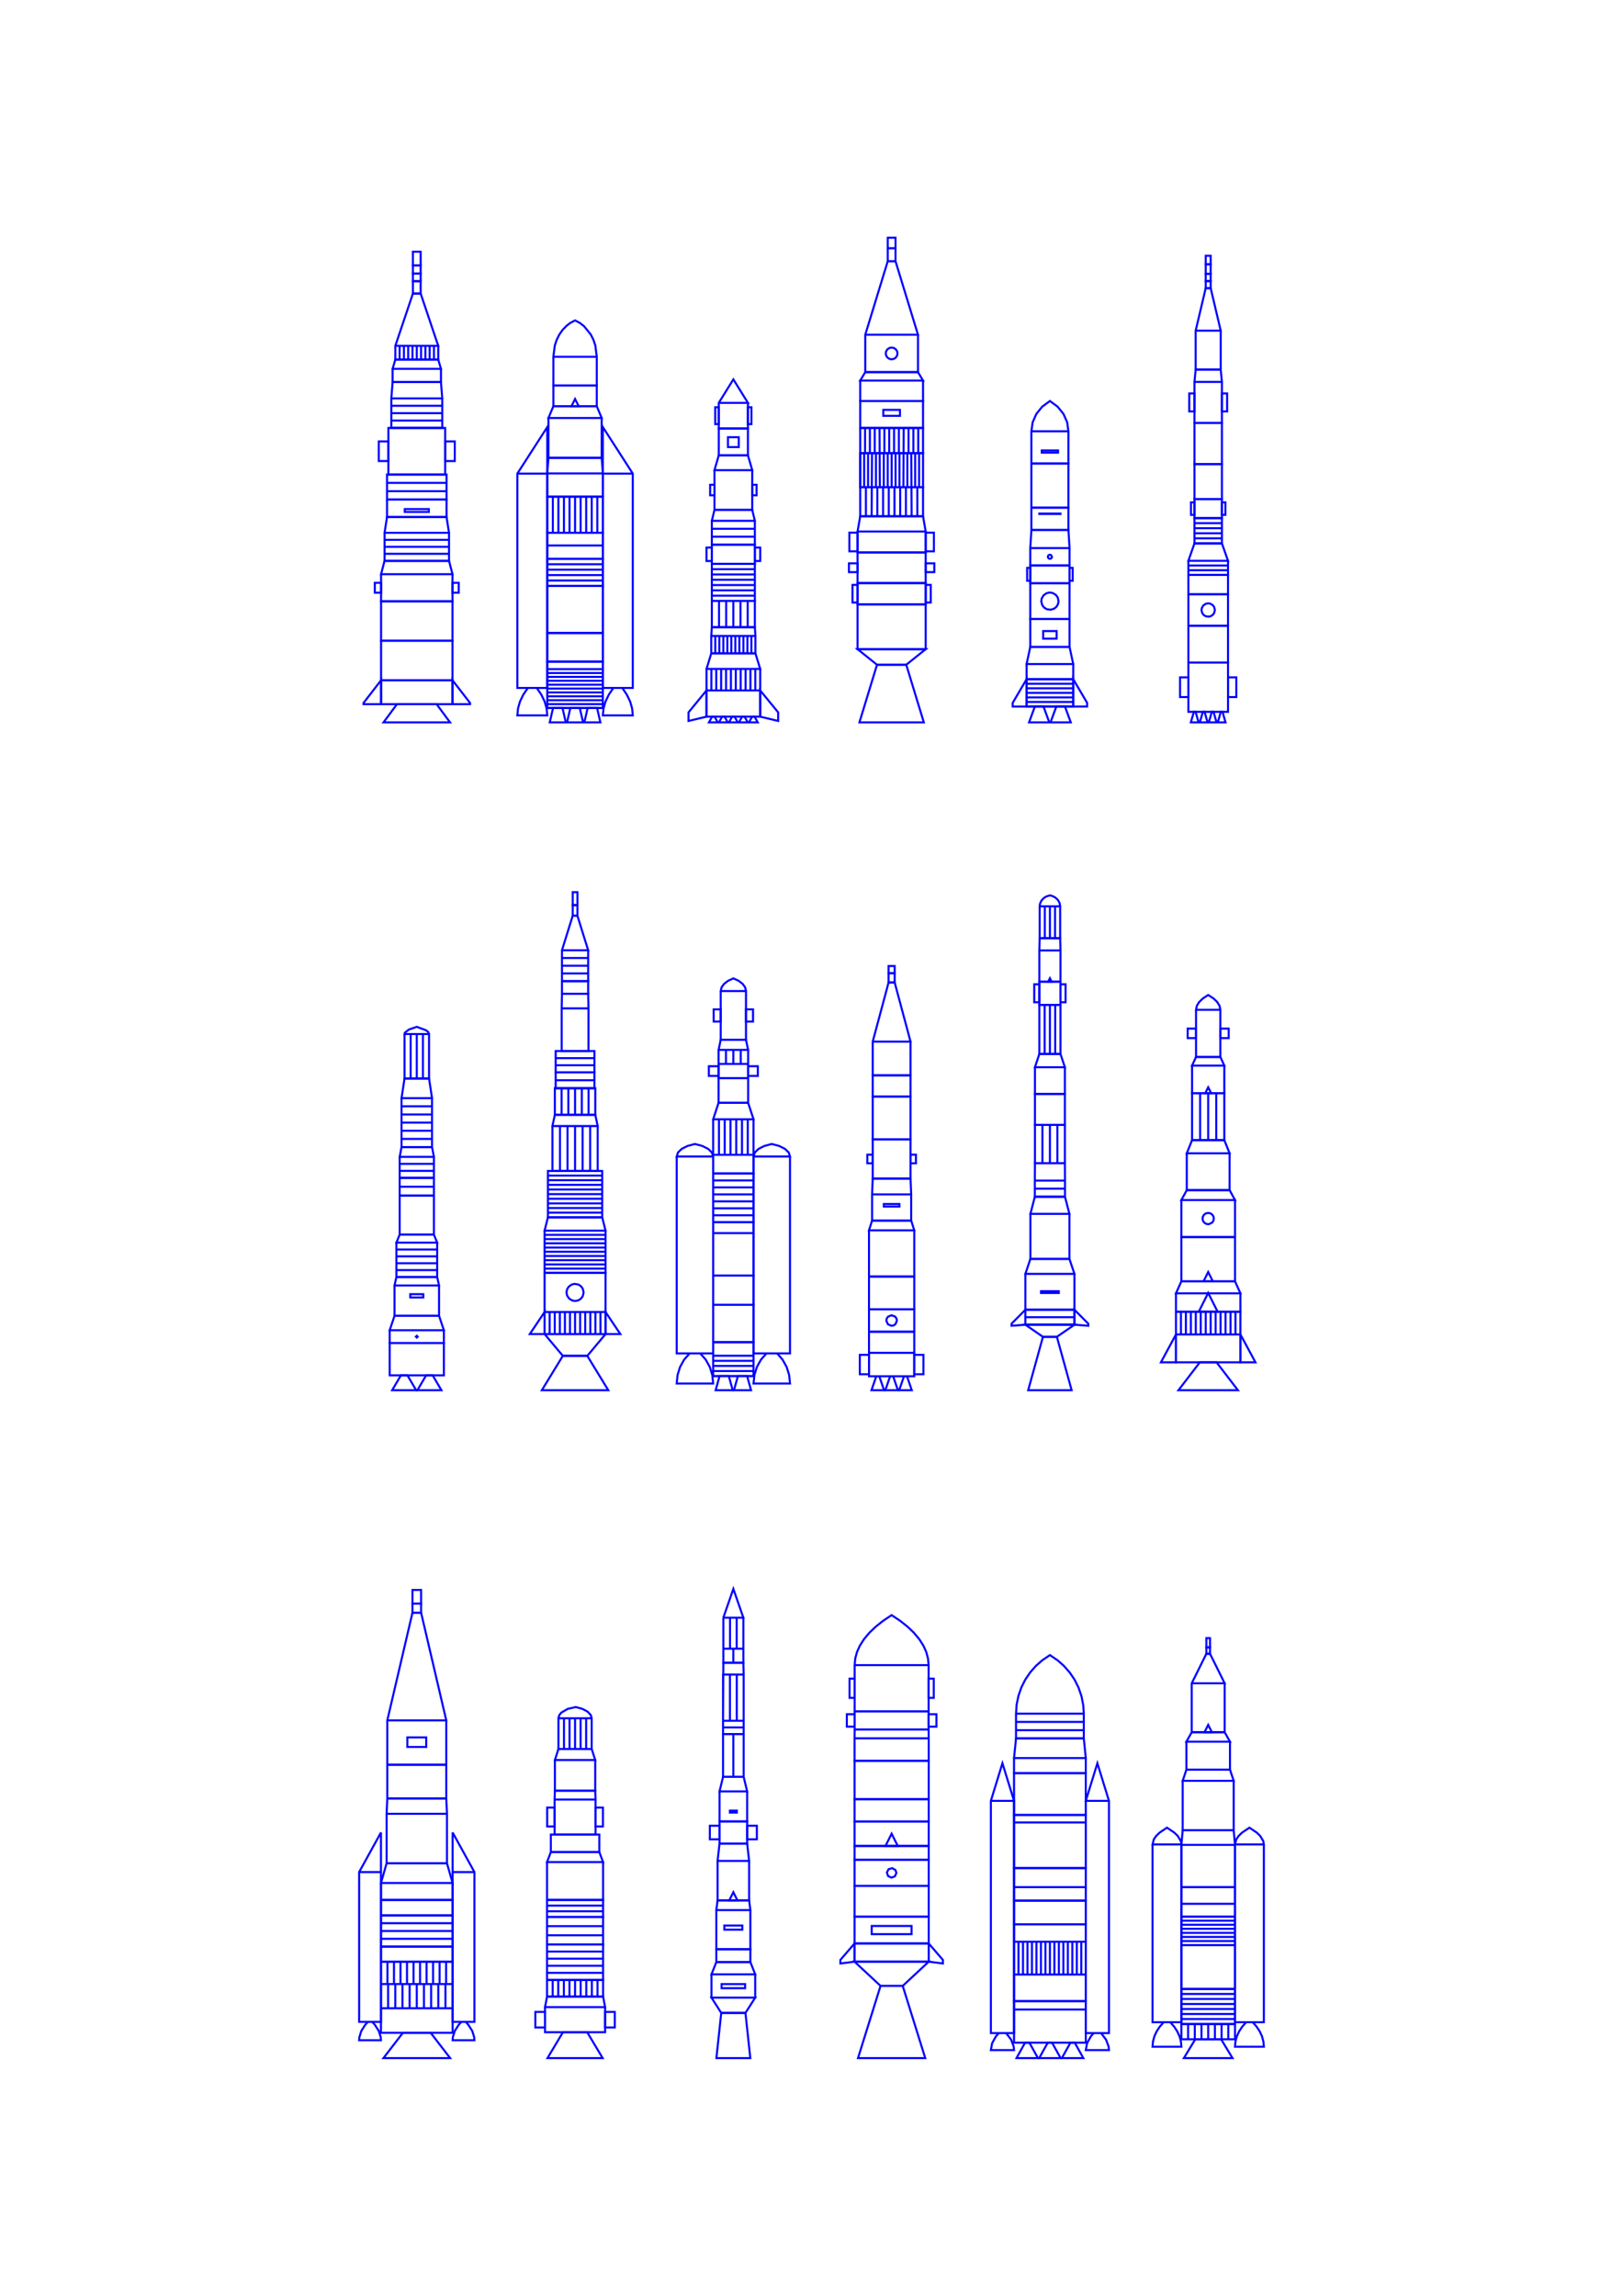 <?xml version="1.0" encoding="utf-8" ?>
<svg xmlns="http://www.w3.org/2000/svg" xmlns:cc="http://creativecommons.org/ns#" xmlns:dc="http://purl.org/dc/elements/1.1/" xmlns:ev="http://www.w3.org/2001/xml-events" xmlns:inkscape="http://www.inkscape.org/namespaces/inkscape" xmlns:rdf="http://www.w3.org/1999/02/22-rdf-syntax-ns#" xmlns:sodipodi="http://sodipodi.sourceforge.net/DTD/sodipodi-0.dtd" xmlns:xlink="http://www.w3.org/1999/xlink" baseProfile="tiny" height="29.7cm" version="1.2" viewBox="0 0 793.701 1122.52" width="21.0cm">
  <defs/>
  <g fill="none" id="layer1" inkscape:groupmode="layer" inkscape:label="1" stroke="#00f" style="display:inline">
    <polygon points="197.019,993.932 187.511,1006.295 220.133,1006.295 210.626,993.932"/>
    <line x1="196.814" x2="196.814" y1="981.923" y2="970.101"/>
    <line x1="195.858" x2="195.858" y1="970.101" y2="959.199"/>
    <line x1="199.044" x2="199.044" y1="959.199" y2="970.101"/>
    <line x1="200.318" x2="200.318" y1="970.101" y2="981.923"/>
    <line x1="203.822" x2="203.822" y1="981.923" y2="970.101"/>
    <line x1="202.229" x2="202.229" y1="970.101" y2="959.199"/>
    <line x1="205.415" x2="205.415" y1="959.199" y2="970.101"/>
    <line x1="207.326" x2="207.326" y1="970.101" y2="981.923"/>
    <line x1="210.831" x2="210.831" y1="981.923" y2="970.101"/>
    <line x1="211.786" x2="211.786" y1="970.101" y2="959.199"/>
    <line x1="208.601" x2="208.601" y1="959.199" y2="970.101"/>
    <line x1="214.335" x2="214.335" y1="970.101" y2="981.923"/>
    <line x1="217.839" x2="217.839" y1="981.923" y2="970.101"/>
    <line x1="218.157" x2="218.157" y1="970.101" y2="959.199"/>
    <line x1="214.972" x2="214.972" y1="959.199" y2="970.101"/>
    <polyline points="221.343,951.779 186.301,951.779 221.343,951.779 221.343,959.199 186.301,959.199 186.301,951.779"/>
    <line x1="186.301" x2="221.343" y1="947.965" y2="947.965"/>
    <line x1="221.343" x2="186.301" y1="944.151" y2="944.151"/>
    <line x1="186.301" x2="221.343" y1="940.337" y2="940.337"/>
    <polygon points="221.343,928.955 221.343,936.523 186.301,936.523 186.301,928.955"/>
    <polygon points="186.301,936.523 221.343,936.523 221.343,951.779 186.301,951.779"/>
    <polygon points="186.301,920.687 221.343,920.687 221.343,928.955 186.301,928.955 186.301,920.687 221.343,920.687 218.577,911.021 189.067,911.021"/>
    <polygon points="175.633,915.338 186.301,895.982 186.301,915.338 175.633,915.338 186.301,915.338 186.301,988.583 175.633,988.583"/>
    <polygon points="189.067,886.833 218.577,886.833 218.246,879.343 189.398,879.343 189.067,886.833 218.577,886.833 218.577,911.021 189.067,911.021"/>
    <polygon points="218.246,862.86 189.398,862.86 189.398,841.181 201.71,788.53 205.934,788.53 218.246,841.181 189.398,841.181 218.246,841.181"/>
    <polygon points="218.246,862.86 218.246,879.343 189.398,879.343 189.398,862.86"/>
    <polygon points="199.203,849.501 199.203,854.167 208.441,854.167 208.441,849.501"/>
    <polygon points="205.934,788.53 201.71,788.53 201.71,784.051 205.934,784.051"/>
    <polygon points="205.934,777.402 205.934,784.051 201.71,784.051 201.71,777.402"/>
    <line x1="275.808" x2="275.808" y1="840.127" y2="855.15"/>
    <polyline points="273.098,855.15 273.098,840.127 289.355,840.127 289.355,855.15 273.098,855.15 273.104,839.946 273.563,838.515 274.548,837.342 277.643,835.544 281.578,834.647 284.811,835.544 287.328,836.875 288.89,838.515 289.355,840.127"/>
    <line x1="286.646" x2="286.646" y1="840.127" y2="855.15"/>
    <line x1="283.936" x2="283.936" y1="855.15" y2="840.127"/>
    <line x1="281.227" x2="281.227" y1="840.127" y2="855.15"/>
    <line x1="278.517" x2="278.517" y1="855.15" y2="840.127"/>
    <polygon points="291.086,860.56 291.086,875.532 271.368,875.532 271.368,860.56 291.086,860.56 289.355,855.15 273.098,855.15 271.368,860.56"/>
    <polygon points="291.236,883.804 294.865,883.804 294.865,893.046 291.236,893.046"/>
    <polygon points="271.218,879.863 291.236,879.863 291.236,896.987 271.218,896.987 271.218,879.863 291.236,879.863 291.086,875.532 271.368,875.532"/>
    <polygon points="267.589,883.804 271.218,883.804 271.218,893.046 267.589,893.046"/>
    <polygon points="269.376,896.987 293.078,896.987 293.078,905.553 269.376,905.553"/>
    <polygon points="294.928,910.458 294.928,928.957 267.525,928.957 267.525,910.458 294.928,910.458 293.078,905.553 269.376,905.553 267.525,910.458"/>
    <line x1="294.928" x2="267.525" y1="931.737" y2="931.737"/>
    <line x1="267.525" x2="294.928" y1="934.518" y2="934.518"/>
    <polyline points="294.928,937.298 267.525,937.298 294.928,937.298 294.928,950.724 267.525,950.724 267.525,937.298"/>
    <polygon points="267.525,937.298 267.525,928.957 294.928,928.957 294.928,937.298"/>
    <line x1="267.525" x2="294.928" y1="941.773" y2="941.773"/>
    <line x1="294.928" x2="267.525" y1="946.249" y2="946.249"/>
    <polyline points="267.525,950.724 267.525,968.082 294.928,968.082 294.928,950.724 267.525,950.724 294.928,950.724"/>
    <line x1="294.928" x2="267.525" y1="954.196" y2="954.196"/>
    <line x1="267.525" x2="294.928" y1="957.668" y2="957.668"/>
    <line x1="294.928" x2="267.525" y1="961.139" y2="961.139"/>
    <line x1="267.525" x2="294.928" y1="964.611" y2="964.611"/>
    <polyline points="294.928,968.082 267.525,968.082 294.928,968.082 294.928,976.202 267.525,976.202 267.525,968.082 267.525,976.202"/>
    <line x1="270.266" x2="270.266" y1="976.202" y2="968.082"/>
    <line x1="273.006" x2="273.006" y1="968.082" y2="976.202"/>
    <line x1="275.746" x2="275.746" y1="976.202" y2="968.082"/>
    <line x1="278.487" x2="278.487" y1="968.082" y2="976.202"/>
    <line x1="281.227" x2="281.227" y1="976.202" y2="968.082"/>
    <line x1="283.967" x2="283.967" y1="968.082" y2="976.202"/>
    <line x1="286.707" x2="286.707" y1="976.202" y2="968.082"/>
    <line x1="289.448" x2="289.448" y1="968.082" y2="976.202"/>
    <line x1="292.188" x2="292.188" y1="976.202" y2="968.082"/>
    <polygon points="295.923,981.367 294.928,976.202 267.525,976.202 266.531,981.367 295.923,981.367 295.923,993.643 266.531,993.643 266.531,981.367"/>
    <polygon points="300.653,991.308 295.923,991.308 295.923,983.702 300.653,983.702"/>
    <polygon points="267.74,1006.295 294.714,1006.295 287.164,993.643 275.289,993.643"/>
    <polygon points="261.8,983.702 266.531,983.702 266.531,991.308 261.8,991.308"/>
    <polyline points="227.753,988.583 229.045,990.033 230.939,993.003 231.892,996.034 232.011,997.56 221.343,997.56 221.462,996.034 222.415,993.003 224.309,990.033 225.601,988.583"/>
    <polygon points="221.343,988.583 232.011,988.583 232.011,915.338 221.343,895.982 221.343,915.338 232.011,915.338 221.343,915.338"/>
    <line x1="193.31" x2="193.31" y1="981.923" y2="970.101"/>
    <line x1="192.673" x2="192.673" y1="970.101" y2="959.199"/>
    <line x1="189.487" x2="189.487" y1="959.199" y2="970.101"/>
    <line x1="189.805" x2="189.805" y1="970.101" y2="981.923"/>
    <polyline points="186.301,981.923 186.301,993.932 221.343,993.932 221.343,981.923 186.301,981.923 186.301,970.101 186.301,981.923 221.343,981.923 221.343,970.101 186.301,970.101 186.301,959.199 186.301,970.101 221.343,970.101 221.343,959.199 186.301,959.199"/>
    <polyline points="182.043,988.583 183.335,990.033 185.229,993.003 186.182,996.034 186.301,997.56 175.633,997.56 175.753,996.034 176.706,993.003 178.599,990.033 179.891,988.583"/>
    <polygon points="352.709,984.201 350.341,1006.295 366.922,1006.295 364.554,984.201"/>
    <polygon points="352.709,984.201 364.554,984.201 369.323,976.725 347.94,976.725"/>
    <polygon points="352.873,970.122 352.873,972.114 364.39,972.114 364.39,970.122"/>
    <polygon points="369.323,965.348 369.323,976.725 347.94,976.725 347.94,965.348 369.323,965.348 366.958,959.35 350.305,959.35 347.94,965.348"/>
    <polygon points="366.958,953.061 366.958,959.35 350.305,959.35 350.305,953.061"/>
    <polygon points="354.233,941.47 354.233,943.505 363.03,943.505 363.03,941.47"/>
    <polygon points="366.958,933.925 366.348,929.178 350.916,929.178 350.305,933.925 366.958,933.925 366.958,953.061 350.305,953.061 350.305,933.925"/>
    <polygon points="358.632,925.173 360.634,929.178 356.629,929.178"/>
    <polygon points="365.388,901.423 351.875,901.423 350.916,909.886 366.348,909.886 366.348,929.178 350.916,929.178 350.916,909.886 366.348,909.886"/>
    <polygon points="365.388,899.328 365.388,892.68 370.13,892.68 370.13,899.328"/>
    <polygon points="365.388,890.585 365.388,901.423 351.875,901.423 351.875,890.585"/>
    <polygon points="360.33,885.273 356.933,885.273 356.933,886.25 360.33,886.25"/>
    <polygon points="351.875,892.68 351.875,899.328 347.133,899.328 347.133,892.68"/>
    <polygon points="353.598,868.757 351.875,875.893 365.388,875.893 365.388,890.585 351.875,890.585 351.875,875.893 365.388,875.893 363.665,868.757"/>
    <polyline points="353.598,868.757 353.598,847.862 353.598,868.757 363.665,868.757 363.665,847.862 353.598,847.862 363.665,847.862"/>
    <line x1="363.665" x2="353.598" y1="844.607" y2="844.607"/>
    <polyline points="353.598,841.352 353.598,847.862 363.665,847.862 363.665,841.352 353.598,841.352 353.735,812.982 363.528,812.982 363.665,818.761 353.598,818.761 353.598,841.352 363.665,841.352 363.665,818.761 353.598,818.761"/>
    <line x1="356.954" x2="356.954" y1="818.761" y2="841.352"/>
    <line x1="360.31" x2="360.31" y1="841.352" y2="818.761"/>
    <line x1="358.632" x2="358.632" y1="812.982" y2="806.11"/>
    <line x1="360.264" x2="360.264" y1="806.11" y2="790.961"/>
    <line x1="357" x2="357" y1="790.961" y2="806.11"/>
    <polyline points="353.735,812.982 353.735,806.11 353.735,812.982 363.528,812.982 363.528,806.11 353.735,806.11 353.735,790.961 353.735,806.11 363.528,806.11 363.528,790.961 353.735,790.961 363.528,790.961 358.632,776.865 353.735,790.961"/>
    <line x1="358.632" x2="358.632" y1="847.862" y2="868.757"/>
    <polygon points="417.901,879.689 454.171,879.689 454.171,890.627 417.901,890.627"/>
    <polygon points="417.901,890.627 454.171,890.627 454.171,902.56 417.901,902.56"/>
    <polygon points="417.901,909.355 454.171,909.355 454.171,922.101 417.901,922.101"/>
    <polygon points="437.647,917.405 435.943,918.052 434.296,917.27 433.718,915.541 434.565,913.927 436.317,913.419 437.896,914.331 438.362,915.728"/>
    <polygon points="439.03,902.56 433.043,902.56 436.036,896.573"/>
    <polygon points="454.171,902.56 454.171,909.355 417.901,909.355 417.901,902.56"/>
    <polygon points="454.171,922.101 454.171,937.115 417.901,937.115 417.901,922.101"/>
    <polygon points="454.171,937.115 454.171,950.239 417.901,950.239 417.901,937.115"/>
    <polygon points="454.171,959.155 454.171,950.239 461.102,958.289 461.102,960.021"/>
    <polygon points="430.614,970.989 441.459,970.989 454.171,959.155 417.901,959.155"/>
    <polygon points="417.901,950.239 410.97,958.289 410.97,960.021 417.901,959.155"/>
    <polygon points="417.901,950.239 454.171,950.239 454.171,959.155 417.901,959.155"/>
    <polygon points="426.294,945.695 426.294,941.686 445.779,941.686 445.779,945.695"/>
    <polygon points="452.477,1006.295 441.459,970.989 430.614,970.989 419.596,1006.295"/>
    <polyline points="488.429,994.056 487.048,995.668 485.188,998.988 484.564,1002.38 495.893,1002.38 495.736,1000.68 494.492,997.314 492.028,994.056"/>
    <polygon points="503.405,998.752 501.289,998.752 497.102,1006.295 507.592,1006.295"/>
    <polygon points="518.686,1006.295 514.499,998.752 512.383,998.752 508.196,1006.295"/>
    <polygon points="519.29,1006.295 529.78,1006.295 525.593,998.752 523.477,998.752"/>
    <polyline points="534.854,994.056 533.472,995.668 531.613,998.988 530.989,1002.38 542.318,1002.38 542.162,1000.68 540.917,997.314 538.453,994.056"/>
    <polygon points="530.989,982.54 530.989,978.423 495.893,978.423 495.893,982.54 530.989,982.54 530.989,998.752 495.893,998.752 495.893,982.54"/>
    <line x1="528.796" x2="528.796" y1="965.437" y2="949.399"/>
    <line x1="526.602" x2="526.602" y1="949.399" y2="965.437"/>
    <line x1="524.409" x2="524.409" y1="965.437" y2="949.399"/>
    <line x1="522.215" x2="522.215" y1="949.399" y2="965.437"/>
    <line x1="520.022" x2="520.022" y1="965.437" y2="949.399"/>
    <line x1="517.828" x2="517.828" y1="949.399" y2="965.437"/>
    <line x1="515.635" x2="515.635" y1="965.437" y2="949.399"/>
    <line x1="513.441" x2="513.441" y1="949.399" y2="965.437"/>
    <line x1="511.248" x2="511.248" y1="965.437" y2="949.399"/>
    <line x1="509.054" x2="509.054" y1="949.399" y2="965.437"/>
    <line x1="506.86" x2="506.86" y1="965.437" y2="949.399"/>
    <line x1="504.667" x2="504.667" y1="949.399" y2="965.437"/>
    <line x1="502.473" x2="502.473" y1="965.437" y2="949.399"/>
    <line x1="500.28" x2="500.28" y1="949.399" y2="965.437"/>
    <line x1="498.086" x2="498.086" y1="965.437" y2="949.399"/>
    <polyline points="495.893,949.399 530.989,949.399 530.989,940.882 495.893,940.882 495.893,949.399 530.989,949.399 530.989,965.437 495.893,965.437 495.893,949.399 495.893,965.437 530.989,965.437 530.989,978.423 495.893,978.423 495.893,965.437"/>
    <polygon points="495.893,929.297 495.893,922.699 530.989,922.699 530.989,913.383 495.893,913.383 495.893,922.699 530.989,922.699 530.989,929.297"/>
    <polygon points="495.893,929.297 530.989,929.297 530.989,940.882 495.893,940.882"/>
    <polygon points="530.989,913.383 495.893,913.383 495.893,891.088 530.989,891.088 530.989,887.427 495.893,887.427 495.893,891.088 530.989,891.088"/>
    <polyline points="563.624,901.835 563.624,988.757 577.741,988.757 577.741,901.835 563.624,901.835 564.264,899.332 565.4,897.675 567.098,896.035 570.682,893.621 574.267,896.035 575.965,897.675 577.456,900.165 577.741,901.835"/>
    <polyline points="603.95,901.835 604.591,899.332 605.726,897.675 607.424,896.035 611.009,893.621 614.594,896.035 616.292,897.675 617.783,900.165 618.068,901.835 603.95,901.835 603.95,988.757 618.068,988.757 618.068,901.835"/>
    <polygon points="603.95,922.715 577.741,922.715 577.741,930.852 603.95,930.852 603.95,937.114 577.741,937.114 577.741,930.852 603.95,930.852"/>
    <polygon points="603.95,922.715 577.741,922.715 577.741,902.04 603.95,902.04 603.315,894.846 578.377,894.846 577.741,902.04 603.95,902.04"/>
    <line x1="603.95" x2="577.741" y1="939.103" y2="939.103"/>
    <line x1="577.741" x2="603.95" y1="941.091" y2="941.091"/>
    <line x1="603.95" x2="577.741" y1="943.079" y2="943.079"/>
    <line x1="577.741" x2="603.95" y1="945.068" y2="945.068"/>
    <line x1="603.95" x2="577.741" y1="947.056" y2="947.056"/>
    <line x1="577.741" x2="603.95" y1="949.044" y2="949.044"/>
    <polyline points="603.95,951.033 577.741,951.033 603.95,951.033 603.95,972.488 577.741,972.488 577.741,951.033"/>
    <polygon points="577.741,951.033 577.741,937.114 603.95,937.114 603.95,951.033"/>
    <polygon points="577.741,972.488 603.95,972.488 603.95,989.635 577.741,989.635"/>
    <line x1="577.741" x2="603.95" y1="974.937" y2="974.937"/>
    <line x1="603.95" x2="577.741" y1="977.387" y2="977.387"/>
    <line x1="577.741" x2="603.95" y1="979.837" y2="979.837"/>
    <line x1="603.95" x2="577.741" y1="982.286" y2="982.286"/>
    <line x1="577.741" x2="603.95" y1="984.736" y2="984.736"/>
    <line x1="603.95" x2="577.741" y1="987.186" y2="987.186"/>
    <line x1="581.017" x2="581.017" y1="989.635" y2="997.099"/>
    <polyline points="577.741,997.099 577.741,989.635 577.741,997.099 603.95,997.099 603.95,989.635 577.741,989.635 603.95,989.635"/>
    <line x1="600.674" x2="600.674" y1="989.635" y2="997.099"/>
    <line x1="597.398" x2="597.398" y1="997.099" y2="989.635"/>
    <line x1="594.122" x2="594.122" y1="989.635" y2="997.099"/>
    <line x1="590.846" x2="590.846" y1="997.099" y2="989.635"/>
    <line x1="587.57" x2="587.57" y1="989.635" y2="997.099"/>
    <line x1="584.293" x2="584.293" y1="997.099" y2="989.635"/>
    <polyline points="572.3,988.757 574.223,990.949 575.746,993.275 576.849,995.702 577.517,998.198 577.741,1000.727 563.624,1000.727 563.847,998.198 564.516,995.702 565.619,993.275 567.142,990.949 569.065,988.757"/>
    <polygon points="578.951,1006.295 602.741,1006.295 597.171,997.099 584.52,997.099"/>
    <polyline points="609.392,988.757 607.469,990.949 605.945,993.275 604.842,995.702 604.174,998.198 603.95,1000.727 618.068,1000.727 617.844,998.198 617.176,995.702 616.073,993.275 614.549,990.949 612.626,988.757"/>
    <polygon points="601.505,865.268 580.186,865.268 578.377,870.714 603.315,870.714 603.315,894.846 578.377,894.846 578.377,870.714 603.315,870.714"/>
    <polygon points="598.898,846.951 582.794,846.951 580.186,851.58 601.505,851.58 601.505,865.268 580.186,865.268 580.186,851.58 601.505,851.58"/>
    <polygon points="592.644,846.951 589.047,846.951 590.846,843.354"/>
    <polygon points="582.794,823.033 589.948,808.601 591.743,808.601 598.898,823.033 582.794,823.033 598.898,823.033 598.898,846.951 582.794,846.951"/>
    <polygon points="591.743,808.601 589.948,808.601 589.948,805.466 591.743,805.466"/>
    <polygon points="589.948,805.466 589.948,800.943 591.743,800.943 591.743,805.466"/>
    <polyline points="530.011,837.883 529.758,833.814 528.908,829.447 527.475,825.23 525.484,821.24 523.199,817.842 520.246,814.48 517.162,811.764 513.441,809.249 509.72,811.764 506.635,814.48 503.911,817.547 501.398,821.24 499.552,824.888 498.071,829.088 497.172,833.446 496.871,837.883 530.011,837.883 530.011,850.003 496.871,850.003 496.871,837.883"/>
    <line x1="496.871" x2="530.011" y1="841.923" y2="841.923"/>
    <line x1="530.011" x2="496.871" y1="845.963" y2="845.963"/>
    <line x1="496.871" x2="530.011" y1="850.003" y2="850.003"/>
    <polygon points="530.989,866.955 530.989,887.427 495.893,887.427 495.893,866.955"/>
    <polygon points="542.318,880.512 530.989,880.512 530.989,994.056 542.318,994.056 542.318,880.512 536.654,862.117 530.989,880.512"/>
    <polygon points="495.893,880.512 484.564,880.512 495.893,880.512 495.893,994.056 484.564,994.056 484.564,880.512 490.228,862.117"/>
    <polygon points="495.893,859.597 530.989,859.597 530.989,866.955 495.893,866.955 495.893,859.597 530.989,859.597 530.011,850.003 496.871,850.003"/>
    <polygon points="457.94,844.228 454.122,844.228 454.122,838.156 457.94,838.156"/>
    <polygon points="456.627,820.756 456.627,830.157 454.122,830.157 454.122,820.756"/>
    <polyline points="454.122,814.151 453.845,810.998 452.962,807.712 451.558,804.608 449.507,801.406 446.872,798.273 443.826,795.361 440.276,792.541 436.036,789.701 431.978,792.41 428.247,795.361 425.201,798.273 422.566,801.406 420.514,804.608 419.11,807.712 418.254,810.848 417.95,814.151 454.122,814.151 454.122,836.763 417.95,836.763 417.95,814.151"/>
    <polygon points="415.445,830.157 415.445,820.756 417.95,820.756 417.95,830.157"/>
    <polygon points="417.95,838.156 417.95,844.228 414.133,844.228 414.133,838.156"/>
    <polygon points="417.95,845.621 417.95,836.763 454.122,836.763 454.122,845.621"/>
    <polygon points="417.901,849.938 454.171,849.938 454.171,860.928 417.901,860.928 417.901,849.938 454.171,849.938 454.122,845.621 417.95,845.621"/>
    <polygon points="454.171,879.689 417.901,879.689 417.901,860.928 454.171,860.928"/>
    <polygon points="432.348,679.744 429.999,672.923 428.529,672.923 426.18,679.744"/>
    <polygon points="435.301,672.923 432.952,679.744 439.12,679.744 436.771,672.923"/>
    <polygon points="443.543,672.923 442.074,672.923 439.725,679.744 445.892,679.744"/>
    <polygon points="447.102,661.465 447.102,672.923 424.971,672.923 424.971,661.465"/>
    <polygon points="451.584,662.455 451.584,671.933 447.102,671.933 447.102,662.455"/>
    <polygon points="447.102,651.136 447.102,661.465 424.971,661.465 424.971,651.136"/>
    <polygon points="437.956,647.379 437.045,648.032 435.942,648.235 434.247,647.515 433.465,645.847 433.628,644.738 434.247,643.803 435.942,643.083 437.685,643.678 438.37,644.565 438.614,645.659"/>
    <polygon points="424.971,651.136 424.971,640.182 447.102,640.182 447.102,651.136"/>
    <polygon points="420.488,662.455 424.971,662.455 424.971,671.933 420.488,671.933"/>
    <polyline points="380.015,661.732 382.68,664.76 384.678,668.342 385.916,672.31 386.336,676.476 368.502,676.476 368.921,672.31 370.159,668.342 372.158,664.76 374.822,661.732"/>
    <line x1="368.502" x2="348.761" y1="665.373" y2="665.373"/>
    <polygon points="348.761,662.881 368.502,662.881 368.502,656.25 348.761,656.25 348.761,662.881 368.502,662.881 368.502,672.847 348.761,672.847"/>
    <line x1="348.761" x2="368.502" y1="667.864" y2="667.864"/>
    <line x1="368.502" x2="348.761" y1="670.356" y2="670.356"/>
    <line x1="348.761" x2="368.502" y1="672.847" y2="672.847"/>
    <polygon points="360.851,672.847 358.934,679.744 367.292,679.744 365.376,672.847"/>
    <polygon points="358.329,679.744 356.412,672.847 351.887,672.847 349.971,679.744"/>
    <polyline points="342.441,661.732 345.105,664.76 347.104,668.342 348.342,672.31 348.761,676.476 330.927,676.476 331.347,672.31 332.585,668.342 334.584,664.76 337.248,661.732"/>
    <polygon points="368.502,656.25 348.761,656.25 348.761,637.971 368.502,637.971"/>
    <polygon points="368.502,637.971 348.761,637.971 348.761,623.675 368.502,623.675"/>
    <polygon points="348.761,602.92 368.502,602.92 368.502,597.623 348.761,597.623 348.761,602.92 368.502,602.92 368.502,623.675 348.761,623.675"/>
    <line x1="348.761" x2="368.502" y1="597.623" y2="597.623"/>
    <line x1="368.502" x2="348.761" y1="594.213" y2="594.213"/>
    <line x1="348.761" x2="368.502" y1="590.804" y2="590.804"/>
    <line x1="368.502" x2="348.761" y1="587.394" y2="587.394"/>
    <line x1="348.761" x2="368.502" y1="583.984" y2="583.984"/>
    <line x1="368.502" x2="348.761" y1="580.574" y2="580.574"/>
    <line x1="348.761" x2="368.502" y1="577.164" y2="577.164"/>
    <polyline points="368.502,565.454 369.127,563.51 370.947,561.741 373.797,560.308 377.419,559.341 381.041,560.308 383.89,561.741 385.71,563.51 386.336,565.454 368.502,565.454 368.502,661.732 386.336,661.732 386.336,565.454"/>
    <line x1="365.682" x2="365.682" y1="564.641" y2="547.275"/>
    <line x1="362.862" x2="362.862" y1="547.275" y2="564.641"/>
    <line x1="360.042" x2="360.042" y1="564.641" y2="547.275"/>
    <line x1="357.221" x2="357.221" y1="547.275" y2="564.641"/>
    <line x1="354.401" x2="354.401" y1="564.641" y2="547.275"/>
    <line x1="351.581" x2="351.581" y1="547.275" y2="564.641"/>
    <polyline points="348.761,564.641 348.761,573.755 368.502,573.755 368.502,564.641 348.761,564.641 348.761,547.275 348.761,564.641 368.502,564.641 368.502,547.275 348.761,547.275 351.407,539.201 365.856,539.201 368.502,547.275 348.761,547.275"/>
    <polygon points="351.407,539.201 351.407,527.168 365.856,527.168 365.856,539.201"/>
    <polygon points="346.659,526.062 346.659,521.317 351.407,521.317 351.407,526.062"/>
    <polyline points="351.407,520.211 351.407,527.168 365.856,527.168 365.856,520.211 351.407,520.211 351.407,513.327 351.407,520.211 365.856,520.211 365.856,513.327 351.407,513.327 352.452,508.424 364.811,508.424 365.856,513.327 351.407,513.327"/>
    <line x1="355.019" x2="355.019" y1="513.327" y2="520.211"/>
    <line x1="358.632" x2="358.632" y1="520.211" y2="513.327"/>
    <line x1="362.244" x2="362.244" y1="513.327" y2="520.211"/>
    <polygon points="370.604,521.317 370.604,526.062 365.856,526.062 365.856,521.317"/>
    <polygon points="364.811,493.526 368.259,493.526 368.259,499.475 364.811,499.475"/>
    <polyline points="364.811,484.577 364.394,482.756 363.167,481.047 361.206,479.553 358.632,478.367 356.057,479.553 354.096,481.047 352.87,482.756 352.452,484.577 364.811,484.577 364.811,508.424 352.452,508.424 352.452,484.577"/>
    <polygon points="349.005,493.526 352.452,493.526 352.452,499.475 349.005,499.475"/>
    <polygon points="287.776,493.039 287.631,485.909 274.823,485.909 274.678,493.039 287.776,493.039 287.776,513.908 274.678,513.908 274.678,493.039"/>
    <polyline points="287.631,479.733 274.823,479.733 287.631,479.733 287.631,485.909 274.823,485.909 274.823,479.733"/>
    <line x1="274.823" x2="287.631" y1="475.957" y2="475.957"/>
    <line x1="287.631" x2="274.823" y1="472.18" y2="472.18"/>
    <line x1="274.823" x2="287.631" y1="468.404" y2="468.404"/>
    <polygon points="280.078,447.741 282.376,447.741 287.631,464.627 274.823,464.627 287.631,464.627 287.631,479.733 274.823,479.733 274.823,464.627"/>
    <polygon points="282.376,442.55 282.376,447.741 280.078,447.741 280.078,442.55"/>
    <polygon points="280.078,436.221 282.376,436.221 282.376,442.55 280.078,442.55"/>
    <line x1="271.747" x2="290.706" y1="517.376" y2="517.376"/>
    <line x1="290.706" x2="271.747" y1="520.845" y2="520.845"/>
    <polyline points="271.747,524.313 271.747,532.066 290.706,532.066 290.706,524.313 271.747,524.313 290.706,524.313"/>
    <polygon points="290.706,524.313 271.747,524.313 271.747,513.908 290.706,513.908"/>
    <line x1="290.706" x2="271.747" y1="528.189" y2="528.189"/>
    <line x1="271.747" x2="290.706" y1="532.066" y2="532.066"/>
    <line x1="287.818" x2="287.818" y1="532.066" y2="545.074"/>
    <line x1="284.523" x2="284.523" y1="545.074" y2="532.066"/>
    <line x1="281.227" x2="281.227" y1="532.066" y2="545.074"/>
    <line x1="277.931" x2="277.931" y1="545.074" y2="532.066"/>
    <line x1="274.635" x2="274.635" y1="532.066" y2="545.074"/>
    <polyline points="271.339,545.074 271.339,532.066 291.114,532.066 291.114,545.074 271.339,545.074 271.339,532.066"/>
    <polyline points="270.161,550.576 270.161,572.527 292.292,572.527 292.292,550.576 270.161,550.576 271.339,545.074 291.114,545.074 292.292,550.576 270.161,550.576 270.161,572.527"/>
    <line x1="267.954" x2="294.5" y1="574.793" y2="574.793"/>
    <polygon points="294.5,572.527 294.5,595.187 267.954,595.187 267.954,572.527"/>
    <line x1="294.5" x2="267.954" y1="577.059" y2="577.059"/>
    <line x1="267.954" x2="294.5" y1="579.325" y2="579.325"/>
    <line x1="294.5" x2="267.954" y1="581.591" y2="581.591"/>
    <line x1="267.954" x2="294.5" y1="583.857" y2="583.857"/>
    <line x1="294.5" x2="267.954" y1="586.123" y2="586.123"/>
    <line x1="267.954" x2="294.5" y1="588.389" y2="588.389"/>
    <line x1="294.5" x2="267.954" y1="590.655" y2="590.655"/>
    <line x1="267.954" x2="294.5" y1="592.921" y2="592.921"/>
    <line x1="294.5" x2="267.954" y1="595.187" y2="595.187"/>
    <line x1="266.321" x2="296.132" y1="603.783" y2="603.783"/>
    <line x1="296.132" x2="266.321" y1="605.846" y2="605.846"/>
    <line x1="266.321" x2="296.132" y1="607.91" y2="607.91"/>
    <line x1="296.132" x2="266.321" y1="609.973" y2="609.973"/>
    <line x1="266.321" x2="296.132" y1="612.036" y2="612.036"/>
    <line x1="296.132" x2="266.321" y1="614.1" y2="614.1"/>
    <line x1="266.321" x2="296.132" y1="616.163" y2="616.163"/>
    <line x1="296.132" x2="266.321" y1="618.226" y2="618.226"/>
    <line x1="266.321" x2="296.132" y1="620.29" y2="620.29"/>
    <polyline points="296.132,622.353 266.321,622.353 296.132,622.353 296.132,641.493 266.321,641.493 266.321,622.353"/>
    <polyline points="266.321,641.493 266.321,652.28 296.132,652.28 296.132,641.493 266.321,641.493 266.321,652.28 259.098,652.28 266.321,641.493 266.321,652.28"/>
    <polygon points="266.321,652.28 275.241,662.938 287.213,662.938 296.132,652.28"/>
    <line x1="268.806" x2="268.806" y1="652.28" y2="641.493"/>
    <line x1="271.29" x2="271.29" y1="641.493" y2="652.28"/>
    <line x1="273.774" x2="273.774" y1="652.28" y2="641.493"/>
    <line x1="276.258" x2="276.258" y1="641.493" y2="652.28"/>
    <line x1="278.743" x2="278.743" y1="652.28" y2="641.493"/>
    <line x1="281.227" x2="281.227" y1="641.493" y2="652.28"/>
    <line x1="283.711" x2="283.711" y1="652.28" y2="641.493"/>
    <line x1="286.195" x2="286.195" y1="641.493" y2="652.28"/>
    <line x1="288.68" x2="288.68" y1="652.28" y2="641.493"/>
    <line x1="291.164" x2="291.164" y1="641.493" y2="652.28"/>
    <line x1="293.648" x2="293.648" y1="652.28" y2="641.493"/>
    <polygon points="296.132,641.493 303.356,652.28 296.132,652.28"/>
    <polygon points="285.414,631.923 284.999,633.74 284.12,634.949 282.872,635.773 281.415,636.106 279.933,635.905 278.333,634.949 277.307,633.394 277.04,631.923 277.307,630.452 278.074,629.169 279.581,628.073 281.039,627.741 282.872,628.073 284.12,628.897 284.999,630.107"/>
    <polygon points="287.213,662.938 275.241,662.938 264.978,679.744 297.476,679.744"/>
    <polygon points="296.132,601.719 296.132,622.353 266.321,622.353 266.321,601.719 296.132,601.719 294.5,595.187 267.954,595.187 266.321,601.719"/>
    <line x1="288.604" x2="288.604" y1="572.527" y2="550.576"/>
    <line x1="284.915" x2="284.915" y1="550.576" y2="572.527"/>
    <line x1="281.227" x2="281.227" y1="572.527" y2="550.576"/>
    <line x1="277.538" x2="277.538" y1="550.576" y2="572.527"/>
    <line x1="273.85" x2="273.85" y1="572.527" y2="550.576"/>
    <polyline points="330.927,565.454 330.927,661.732 348.761,661.732 348.761,565.454 330.927,565.454 331.553,563.51 333.373,561.741 336.223,560.308 339.844,559.341 343.466,560.308 346.316,561.741 348.136,563.51 348.761,565.454"/>
    <polygon points="348.761,573.755 368.502,573.755 368.502,597.623 348.761,597.623"/>
    <polygon points="424.146,564.562 426.791,564.562 426.791,568.789 424.146,568.789"/>
    <polygon points="445.282,564.562 447.927,564.562 447.927,568.789 445.282,568.789"/>
    <polygon points="445.282,576.267 426.791,576.267 426.791,557.084 445.282,557.084"/>
    <polygon points="439.86,588.687 439.86,589.931 432.212,589.931 432.212,588.687"/>
    <polygon points="445.597,596.797 426.475,596.797 426.475,583.985 445.597,583.985 445.282,576.267 426.791,576.267 426.475,583.985 445.597,583.985"/>
    <polygon points="445.597,596.797 426.475,596.797 424.971,601.565 447.102,601.565 447.102,624.151 424.971,624.151 424.971,601.565 447.102,601.565"/>
    <polygon points="447.102,624.151 447.102,640.182 424.971,640.182 424.971,624.151"/>
    <polygon points="501.444,640.39 525.438,640.39 525.438,647.712 501.444,647.712"/>
    <line x1="501.444" x2="525.438" y1="644.051" y2="644.051"/>
    <polyline points="525.438,647.712 525.438,640.39 532.2,647.205 532.2,648.219 525.438,647.712 501.444,647.712 494.682,648.219 494.682,647.205 501.444,640.39 501.444,647.712"/>
    <polygon points="516.852,653.631 525.438,647.712 501.444,647.712 510.03,653.631"/>
    <polygon points="509.092,631.308 509.092,632.191 517.79,632.191 517.79,631.308"/>
    <polygon points="525.438,622.855 525.438,640.39 501.444,640.39 501.444,622.855 525.438,622.855 522.979,615.523 503.904,615.523 501.444,622.855"/>
    <polygon points="503.904,593.497 522.979,593.497 522.979,615.523 503.904,615.523 503.904,593.497 522.979,593.497 520.812,585.156 506.07,585.156"/>
    <line x1="506.07" x2="520.812" y1="585.156" y2="585.156"/>
    <line x1="520.812" x2="506.07" y1="581.195" y2="581.195"/>
    <polygon points="506.07,577.235 520.812,577.235 520.812,585.156 506.07,585.156 506.07,577.235 520.812,577.235 520.758,568.75 506.124,568.75"/>
    <polyline points="506.124,568.75 506.124,550.015 520.758,550.015 520.758,568.75 506.124,568.75 506.124,550.015"/>
    <polygon points="506.124,550.015 506.124,534.887 520.758,534.887 520.758,550.015"/>
    <line x1="509.783" x2="509.783" y1="550.015" y2="568.75"/>
    <line x1="513.441" x2="513.441" y1="568.75" y2="550.015"/>
    <line x1="517.099" x2="517.099" y1="550.015" y2="568.75"/>
    <polygon points="506.124,521.817 520.758,521.817 518.606,515.323 508.276,515.323 506.124,521.817 520.758,521.817 520.758,534.887 506.124,534.887"/>
    <polyline points="508.276,515.323 508.276,491.345 518.606,491.345 518.606,515.323 508.276,515.323 508.276,491.345"/>
    <line x1="510.859" x2="510.859" y1="491.345" y2="515.323"/>
    <line x1="513.441" x2="513.441" y1="515.323" y2="491.345"/>
    <line x1="516.023" x2="516.023" y1="491.345" y2="515.323"/>
    <polygon points="521.102,490.059 518.606,490.059 518.606,481.266 521.102,481.266"/>
    <polygon points="518.606,479.98 518.606,491.345 508.276,491.345 508.276,479.98"/>
    <polygon points="513.441,478.313 514.274,479.98 512.608,479.98"/>
    <polygon points="505.78,481.266 508.276,481.266 508.276,490.059 505.78,490.059"/>
    <polygon points="508.276,464.719 518.606,464.719 518.606,479.98 508.276,479.98 508.276,464.719 518.606,464.719 518.452,458.731 508.43,458.731"/>
    <polyline points="508.43,458.731 508.43,443.146 508.43,458.731 518.452,458.731 518.452,443.146 508.43,443.146 508.608,441.838 509.313,440.321 510.492,439.062 511.704,438.319 513.441,437.792 514.505,438.051 516.107,438.851 517.368,440.044 518.174,441.521 518.452,443.146"/>
    <line x1="515.946" x2="515.946" y1="443.146" y2="458.731"/>
    <line x1="513.441" x2="513.441" y1="458.731" y2="443.146"/>
    <line x1="510.936" x2="510.936" y1="443.146" y2="458.731"/>
    <polygon points="437.524,475.834 437.524,480.371 434.549,480.371 434.549,475.834"/>
    <polygon points="434.549,475.834 434.549,472.329 437.524,472.329 437.524,475.834"/>
    <polygon points="434.549,480.371 437.524,480.371 445.282,509.296 426.791,509.296 445.282,509.296 445.282,525.79 426.791,525.79 426.791,509.296"/>
    <polygon points="426.791,536.144 445.282,536.144 445.282,557.084 426.791,557.084"/>
    <polygon points="445.282,536.144 426.791,536.144 426.791,525.79 445.282,525.79"/>
    <polyline points="582.96,534.528 582.96,557.459 598.731,557.459 598.731,534.528 582.96,534.528 582.96,557.459"/>
    <line x1="586.903" x2="586.903" y1="557.459" y2="534.528"/>
    <line x1="590.846" x2="590.846" y1="534.528" y2="557.459"/>
    <line x1="594.789" x2="594.789" y1="557.459" y2="534.528"/>
    <polygon points="590.846,531.622 592.299,534.528 589.392,534.528"/>
    <polygon points="582.96,521.018 598.731,521.018 596.791,516.773 584.901,516.773 582.96,521.018 598.731,521.018 598.731,534.528 582.96,534.528"/>
    <polygon points="580.816,502.921 584.901,502.921 584.901,507.582 580.816,507.582"/>
    <polyline points="584.901,493.73 584.901,516.773 596.791,516.773 596.791,493.73 584.901,493.73 585.297,491.782 586.366,490.012 588.248,488.188 590.846,486.489 593.444,488.188 595.216,489.879 596.395,491.782 596.791,493.73"/>
    <polygon points="600.875,507.582 596.791,507.582 596.791,502.921 600.875,502.921"/>
    <polygon points="580.377,563.894 601.314,563.894 598.731,557.459 582.96,557.459 580.377,563.894 601.314,563.894 601.314,581.898 580.377,581.898"/>
    <polygon points="577.73,586.758 603.961,586.758 601.314,581.898 580.377,581.898 577.73,586.758 603.961,586.758 603.961,604.863 577.73,604.863"/>
    <polygon points="588.792,593.953 589.68,593.299 590.753,593.044 591.841,593.227 592.77,593.821 593.395,594.73 593.614,595.811 593.395,596.891 592.77,597.801 591.123,598.565 590.025,598.455 589.058,597.925 588.375,597.059 588.083,595.996 588.23,594.903"/>
    <polygon points="593.119,626.498 588.572,626.498 590.846,621.951"/>
    <polygon points="590.846,632.153 595.467,641.396 586.224,641.396"/>
    <line x1="592.058" x2="592.058" y1="641.396" y2="652.463"/>
    <line x1="589.634" x2="589.634" y1="652.463" y2="641.396"/>
    <line x1="587.209" x2="587.209" y1="641.396" y2="652.463"/>
    <line x1="584.785" x2="584.785" y1="652.463" y2="641.396"/>
    <line x1="582.361" x2="582.361" y1="641.396" y2="652.463"/>
    <line x1="579.937" x2="579.937" y1="652.463" y2="641.396"/>
    <line x1="577.512" x2="577.512" y1="641.396" y2="652.463"/>
    <polyline points="575.088,652.463 575.088,666.094 606.604,666.094 606.604,652.463 575.088,652.463 575.088,641.396 575.088,652.463 606.604,652.463 606.604,641.396 575.088,641.396"/>
    <polygon points="575.088,641.396 575.088,632.371 606.604,632.371 603.961,626.498 577.73,626.498 575.088,632.371 606.604,632.371 606.604,641.396"/>
    <polygon points="577.73,626.498 577.73,604.863 603.961,604.863 603.961,626.498"/>
    <line x1="594.482" x2="594.482" y1="641.396" y2="652.463"/>
    <line x1="596.906" x2="596.906" y1="652.463" y2="641.396"/>
    <line x1="599.331" x2="599.331" y1="641.396" y2="652.463"/>
    <line x1="601.755" x2="601.755" y1="652.463" y2="641.396"/>
    <line x1="604.179" x2="604.179" y1="641.396" y2="652.463"/>
    <polygon points="606.604,666.094 606.604,652.463 613.954,666.094"/>
    <polygon points="586.757,666.094 576.297,679.744 605.394,679.744 594.935,666.094"/>
    <polygon points="575.088,666.094 575.088,652.463 567.738,666.094"/>
    <polygon points="524.071,679.744 516.852,653.631 510.03,653.631 502.811,679.744"/>
    <polygon points="214.703,628.541 213.788,624.364 193.856,624.364 192.941,628.541 214.703,628.541 214.703,643.337 192.941,643.337 192.941,628.541"/>
    <line x1="213.788" x2="193.856" y1="624.364" y2="624.364"/>
    <line x1="193.856" x2="213.788" y1="621.006" y2="621.006"/>
    <line x1="213.788" x2="193.856" y1="617.649" y2="617.649"/>
    <line x1="193.856" x2="213.788" y1="614.291" y2="614.291"/>
    <line x1="213.788" x2="193.856" y1="610.934" y2="610.934"/>
    <polygon points="193.856,607.577 213.788,607.577 212.191,603.644 195.454,603.644 193.856,607.577 213.788,607.577 213.788,624.364 193.856,624.364"/>
    <polyline points="195.454,584.578 195.454,603.644 212.191,603.644 212.191,584.578 195.454,584.578 212.191,584.578"/>
    <line x1="212.191" x2="195.454" y1="580.244" y2="580.244"/>
    <polyline points="195.454,575.911 195.454,584.578 212.191,584.578 212.191,575.911 195.454,575.911 212.191,575.911"/>
    <line x1="212.191" x2="195.454" y1="572.488" y2="572.488"/>
    <line x1="195.454" x2="212.191" y1="569.065" y2="569.065"/>
    <polygon points="212.191,565.642 212.191,575.911 195.454,575.911 195.454,565.642 212.191,565.642 211.279,560.85 196.366,560.85 195.454,565.642"/>
    <line x1="211.279" x2="196.366" y1="560.85" y2="560.85"/>
    <line x1="196.366" x2="211.279" y1="556.865" y2="556.865"/>
    <line x1="211.279" x2="196.366" y1="552.879" y2="552.879"/>
    <line x1="196.366" x2="211.279" y1="548.894" y2="548.894"/>
    <line x1="211.279" x2="196.366" y1="544.909" y2="544.909"/>
    <line x1="196.366" x2="211.279" y1="540.923" y2="540.923"/>
    <line x1="206.821" x2="206.821" y1="527.336" y2="505.586"/>
    <line x1="203.822" x2="203.822" y1="505.586" y2="527.336"/>
    <line x1="200.823" x2="200.823" y1="527.336" y2="505.586"/>
    <polyline points="209.82,505.586 209.394,504.587 208.269,503.702 203.822,502.064 199.952,503.393 198.014,504.918 197.825,505.586 209.82,505.586 209.82,527.336 197.825,527.336 197.825,505.586 197.825,527.336"/>
    <polygon points="197.825,527.336 196.366,536.938 211.279,536.938 211.279,560.85 196.366,560.85 196.366,536.938 211.279,536.938 209.82,527.336"/>
    <polygon points="207.004,632.777 207.004,634.383 200.64,634.383 200.64,632.777"/>
    <polygon points="192.941,643.337 190.568,650.424 217.076,650.424 217.076,656.69 190.568,656.69 190.568,650.424 217.076,650.424 214.703,643.337"/>
    <polygon points="190.568,656.69 217.076,656.69 217.076,672.461 190.568,672.461"/>
    <polygon points="203.822,653.985 203.394,653.557 203.822,653.129 204.25,653.557"/>
    <polygon points="208.392,672.461 204.125,679.744 215.867,679.744 211.599,672.461"/>
    <polygon points="191.778,679.744 203.52,679.744 199.252,672.461 196.045,672.461"/>
    <polygon points="187.566,353.193 220.078,353.193 213.51,344.291 194.135,344.291"/>
    <polygon points="186.357,344.291 186.357,332.601 177.778,343.707 177.778,344.291"/>
    <polygon points="186.357,344.291 186.357,332.601 221.287,332.601 221.287,344.291"/>
    <polygon points="186.357,313.255 186.357,294.011 221.287,294.011 221.287,313.255"/>
    <polygon points="186.357,294.011 186.357,280.756 221.287,280.756 219.585,274.202 188.059,274.202 186.357,280.756 221.287,280.756 221.287,294.011"/>
    <polygon points="186.357,289.801 183.298,289.801 183.298,284.965 186.357,284.965"/>
    <line x1="188.059" x2="219.585" y1="274.202" y2="274.202"/>
    <line x1="219.585" x2="188.059" y1="270.782" y2="270.782"/>
    <line x1="188.059" x2="219.585" y1="267.362" y2="267.362"/>
    <line x1="219.585" x2="188.059" y1="263.942" y2="263.942"/>
    <polygon points="189.268,252.793 188.059,260.521 219.585,260.521 219.585,274.202 188.059,274.202 188.059,260.521 219.585,260.521 218.376,252.793"/>
    <polyline points="189.268,244.239 189.268,252.793 218.376,252.793 218.376,244.239 189.268,244.239 218.376,244.239"/>
    <polygon points="218.376,244.239 189.268,244.239 189.268,232.026 218.376,232.026"/>
    <line x1="218.376" x2="189.268" y1="240.168" y2="240.168"/>
    <line x1="189.268" x2="218.376" y1="236.097" y2="236.097"/>
    <polygon points="209.711,250.302 209.711,248.916 197.933,248.916 197.933,250.302"/>
    <polygon points="189.934,225.427 185.24,225.427 185.24,215.835 189.934,215.835"/>
    <polygon points="189.934,209.235 217.71,209.235 217.71,232.026 189.934,232.026"/>
    <line x1="191.371" x2="216.273" y1="209.235" y2="209.235"/>
    <line x1="216.273" x2="191.371" y1="205.626" y2="205.626"/>
    <line x1="191.371" x2="216.273" y1="202.016" y2="202.016"/>
    <line x1="216.273" x2="191.371" y1="198.407" y2="198.407"/>
    <polygon points="192,186.791 191.371,194.798 216.273,194.798 216.273,209.235 191.371,209.235 191.371,194.798 216.273,194.798 215.644,186.791"/>
    <polygon points="192,180.34 215.644,180.34 215.644,186.791 192,186.791 192,180.34 215.644,180.34 214.316,175.809 193.328,175.809"/>
    <polyline points="193.328,175.809 193.328,169.103 201.926,143.541 205.718,143.541 214.316,169.103 193.328,169.103 214.316,169.103 214.316,175.809 193.328,175.809 193.328,169.103"/>
    <line x1="195.427" x2="195.427" y1="169.103" y2="175.809"/>
    <line x1="197.526" x2="197.526" y1="175.809" y2="169.103"/>
    <line x1="199.624" x2="199.624" y1="169.103" y2="175.809"/>
    <line x1="201.723" x2="201.723" y1="175.809" y2="169.103"/>
    <line x1="203.822" x2="203.822" y1="169.103" y2="175.809"/>
    <line x1="205.921" x2="205.921" y1="175.809" y2="169.103"/>
    <line x1="208.02" x2="208.02" y1="169.103" y2="175.809"/>
    <line x1="210.119" x2="210.119" y1="175.809" y2="169.103"/>
    <line x1="212.218" x2="212.218" y1="169.103" y2="175.809"/>
    <polygon points="205.718,143.541 201.926,143.541 201.926,137.49 205.718,137.49"/>
    <polygon points="205.718,137.49 201.926,137.49 201.926,133.765 205.718,133.765"/>
    <polygon points="201.926,129.761 205.718,129.761 205.718,133.765 201.926,133.765"/>
    <polygon points="205.718,123.073 205.718,129.761 201.926,129.761 201.926,123.073"/>
    <polyline points="270.615,174.452 270.615,188.474 291.839,188.474 291.839,174.452 270.615,174.452 271.315,168.924 272.245,166.144 273.534,163.572 275.151,161.272 277.054,159.3 278.918,157.885 281.227,156.656 283.536,157.885 285.652,159.527 288.92,163.572 290.209,166.144 291.139,168.924 291.839,174.452"/>
    <polygon points="281.227,195.082 282.997,198.622 279.457,198.622"/>
    <polygon points="270.615,198.622 270.615,188.474 291.839,188.474 291.839,198.622"/>
    <polygon points="268.21,223.863 268.21,204.375 294.244,204.375 291.839,198.622 270.615,198.622 268.21,204.375 294.244,204.375 294.244,223.863"/>
    <polygon points="267.635,231.483 294.818,231.483 294.818,242.833 267.635,242.833 267.635,231.483 294.818,231.483 294.244,223.863 268.21,223.863"/>
    <polyline points="267.635,242.833 267.635,260.504 294.818,260.504 294.818,242.833 267.635,242.833 267.635,260.504"/>
    <line x1="270.354" x2="270.354" y1="260.504" y2="242.833"/>
    <line x1="273.072" x2="273.072" y1="242.833" y2="260.504"/>
    <line x1="275.79" x2="275.79" y1="260.504" y2="242.833"/>
    <line x1="278.509" x2="278.509" y1="242.833" y2="260.504"/>
    <line x1="281.227" x2="281.227" y1="260.504" y2="242.833"/>
    <line x1="283.945" x2="283.945" y1="242.833" y2="260.504"/>
    <line x1="286.663" x2="286.663" y1="260.504" y2="242.833"/>
    <line x1="289.382" x2="289.382" y1="242.833" y2="260.504"/>
    <line x1="292.1" x2="292.1" y1="260.504" y2="242.833"/>
    <polygon points="294.818,266.715 294.818,260.504 267.635,260.504 267.635,266.715 294.818,266.715 294.818,273.236 267.635,273.236 267.635,266.715"/>
    <line x1="294.818" x2="267.635" y1="275.887" y2="275.887"/>
    <line x1="267.635" x2="294.818" y1="278.537" y2="278.537"/>
    <line x1="294.818" x2="267.635" y1="281.188" y2="281.188"/>
    <line x1="267.635" x2="294.818" y1="283.838" y2="283.838"/>
    <polyline points="294.818,286.489 267.635,286.489 294.818,286.489 294.818,309.502 267.635,309.502 267.635,286.489"/>
    <polygon points="267.635,273.236 294.818,273.236 294.818,286.489 267.635,286.489"/>
    <polygon points="224.346,284.965 224.346,289.801 221.287,289.801 221.287,284.965"/>
    <polygon points="221.287,332.601 229.866,343.707 229.866,344.291 221.287,344.291"/>
    <polygon points="221.287,332.601 186.357,332.601 186.357,313.255 221.287,313.255"/>
    <polyline points="258.145,336.363 255.904,339.655 254.294,343.003 253.325,346.389 253.001,349.794 267.635,349.794 267.312,346.389 266.342,343.003 264.732,339.655 262.491,336.363"/>
    <polygon points="267.635,336.363 253.001,336.363 253.001,231.555 267.635,208.811 267.635,231.555 253.001,231.555 267.635,231.555"/>
    <line x1="267.635" x2="294.818" y1="336.665" y2="336.665"/>
    <line x1="294.818" x2="267.635" y1="334.765" y2="334.765"/>
    <line x1="267.635" x2="294.818" y1="332.865" y2="332.865"/>
    <line x1="294.818" x2="267.635" y1="330.965" y2="330.965"/>
    <line x1="267.635" x2="294.818" y1="329.065" y2="329.065"/>
    <polygon points="294.818,323.501 267.635,323.501 267.635,309.502 294.818,309.502"/>
    <polyline points="299.962,336.363 297.721,339.655 296.112,343.003 295.142,346.389 294.818,349.794 309.452,349.794 309.129,346.389 308.159,343.003 306.55,339.655 304.308,336.363"/>
    <polygon points="309.452,336.363 309.452,231.555 294.818,208.811 294.818,231.555 309.452,231.555 294.818,231.555 294.818,336.363"/>
    <line x1="294.818" x2="267.635" y1="338.565" y2="338.565"/>
    <line x1="267.635" x2="294.818" y1="340.465" y2="340.465"/>
    <line x1="294.818" x2="267.635" y1="342.365" y2="342.365"/>
    <line x1="267.635" x2="294.818" y1="344.266" y2="344.266"/>
    <line x1="294.818" x2="267.635" y1="346.166" y2="346.166"/>
    <polygon points="270.469,346.166 268.845,353.193 276.696,353.193 275.072,346.166"/>
    <polygon points="277.301,353.193 285.153,353.193 283.529,346.166 278.925,346.166"/>
    <polygon points="293.609,353.193 291.985,346.166 287.382,346.166 285.757,353.193"/>
    <polygon points="267.635,327.164 294.818,327.164 294.818,346.166 267.635,346.166 267.635,327.164 294.818,327.164 294.818,323.501 267.635,323.501"/>
    <polyline points="345.499,327.056 371.764,327.056 371.764,337.585 345.499,337.585 345.499,327.056 371.764,327.056 369.423,319.459 347.84,319.459 345.499,327.056 345.499,337.585 371.764,337.585 371.764,350.407 345.499,350.407 345.499,337.585"/>
    <polygon points="345.499,337.585 336.709,348.311 336.709,352.504 345.499,350.407"/>
    <line x1="347.887" x2="347.887" y1="337.585" y2="327.056"/>
    <line x1="350.274" x2="350.274" y1="327.056" y2="337.585"/>
    <line x1="352.662" x2="352.662" y1="337.585" y2="327.056"/>
    <line x1="355.05" x2="355.05" y1="327.056" y2="337.585"/>
    <line x1="357.438" x2="357.438" y1="337.585" y2="327.056"/>
    <line x1="359.825" x2="359.825" y1="327.056" y2="337.585"/>
    <line x1="362.213" x2="362.213" y1="337.585" y2="327.056"/>
    <line x1="364.601" x2="364.601" y1="327.056" y2="337.585"/>
    <line x1="366.989" x2="366.989" y1="337.585" y2="327.056"/>
    <line x1="369.376" x2="369.376" y1="327.056" y2="337.585"/>
    <polygon points="369.009,350.407 367.815,350.407 366.269,353.193 370.555,353.193"/>
    <polygon points="365.664,353.193 364.119,350.407 362.924,350.407 361.379,353.193"/>
    <polygon points="359.229,350.407 358.034,350.407 356.489,353.193 360.774,353.193"/>
    <polygon points="353.144,350.407 351.599,353.193 355.884,353.193 354.339,350.407"/>
    <polygon points="348.254,350.407 346.708,353.193 350.994,353.193 349.449,350.407"/>
    <polyline points="347.84,319.459 347.84,310.94 369.423,310.94 369.149,306.65 348.115,306.65 347.84,310.94 369.423,310.94 369.423,319.459 347.84,319.459 347.84,310.94"/>
    <line x1="349.802" x2="349.802" y1="310.94" y2="319.459"/>
    <line x1="351.764" x2="351.764" y1="319.459" y2="310.94"/>
    <line x1="353.726" x2="353.726" y1="310.94" y2="319.459"/>
    <line x1="355.688" x2="355.688" y1="319.459" y2="310.94"/>
    <line x1="357.651" x2="357.651" y1="310.94" y2="319.459"/>
    <line x1="359.613" x2="359.613" y1="319.459" y2="310.94"/>
    <line x1="361.575" x2="361.575" y1="310.94" y2="319.459"/>
    <line x1="363.537" x2="363.537" y1="319.459" y2="310.94"/>
    <line x1="365.499" x2="365.499" y1="310.94" y2="319.459"/>
    <line x1="367.461" x2="367.461" y1="319.459" y2="310.94"/>
    <line x1="365.643" x2="365.643" y1="306.65" y2="293.822"/>
    <line x1="362.137" x2="362.137" y1="293.822" y2="306.65"/>
    <line x1="358.632" x2="358.632" y1="306.65" y2="293.822"/>
    <line x1="355.126" x2="355.126" y1="293.822" y2="306.65"/>
    <line x1="351.62" x2="351.62" y1="306.65" y2="293.822"/>
    <line x1="348.115" x2="369.149" y1="291.235" y2="291.235"/>
    <line x1="369.149" x2="348.115" y1="288.648" y2="288.648"/>
    <line x1="348.115" x2="369.149" y1="286.06" y2="286.06"/>
    <line x1="369.149" x2="348.115" y1="283.473" y2="283.473"/>
    <line x1="348.115" x2="369.149" y1="280.886" y2="280.886"/>
    <line x1="369.149" x2="348.115" y1="278.298" y2="278.298"/>
    <polygon points="345.49,267.72 348.115,267.72 348.115,274.303 345.49,274.303"/>
    <polyline points="348.115,266.311 348.115,275.711 369.149,275.711 369.149,266.311 348.115,266.311 369.149,266.311"/>
    <line x1="369.149" x2="348.115" y1="262.423" y2="262.423"/>
    <line x1="348.115" x2="369.149" y1="258.534" y2="258.534"/>
    <polygon points="369.149,274.303 369.149,267.72 371.773,267.72 371.773,274.303"/>
    <polygon points="369.149,275.711 369.149,293.822 348.115,293.822 348.115,275.711"/>
    <polyline points="369.149,293.822 348.115,293.822 369.149,293.822 369.149,306.65 348.115,306.65 348.115,293.822 348.115,306.65"/>
    <polygon points="348.115,254.645 369.149,254.645 367.87,249.317 349.393,249.317 348.115,254.645 369.149,254.645 369.149,266.311 348.115,266.311"/>
    <polygon points="347.286,237.021 349.393,237.021 349.393,242.181 347.286,242.181"/>
    <polygon points="351.5,222.639 351.5,209.506 365.763,209.506 365.763,222.639"/>
    <polygon points="361.277,213.77 355.986,213.77 355.986,218.596 361.277,218.596"/>
    <polygon points="349.774,207.364 349.774,199.119 351.5,199.119 351.5,207.364"/>
    <polygon points="367.489,199.119 367.489,207.364 365.763,207.364 365.763,199.119"/>
    <polygon points="358.632,185.493 365.763,196.977 351.5,196.977 365.763,196.977 365.763,209.506 351.5,209.506 351.5,196.977"/>
    <polygon points="367.87,229.886 365.763,222.639 351.5,222.639 349.393,229.886 367.87,229.886 367.87,249.317 349.393,249.317 349.393,229.886"/>
    <polygon points="369.978,237.021 369.978,242.181 367.87,242.181 367.87,237.021"/>
    <line x1="422.594" x2="422.594" y1="238.228" y2="221.573"/>
    <line x1="423.037" x2="423.037" y1="221.573" y2="209.246"/>
    <polyline points="420.673,209.246 451.399,209.246 451.399,221.573 420.673,221.573 420.673,209.246 420.673,238.228 451.399,238.228 451.399,252.424 420.673,252.424 420.673,238.228 420.673,252.424"/>
    <line x1="423.467" x2="423.467" y1="252.424" y2="238.228"/>
    <line x1="424.514" x2="424.514" y1="238.228" y2="221.573"/>
    <line x1="425.4" x2="425.4" y1="221.573" y2="209.246"/>
    <line x1="427.764" x2="427.764" y1="209.246" y2="221.573"/>
    <line x1="428.355" x2="428.355" y1="221.573" y2="238.228"/>
    <line x1="429.053" x2="429.053" y1="238.228" y2="252.424"/>
    <line x1="431.846" x2="431.846" y1="252.424" y2="238.228"/>
    <line x1="432.195" x2="432.195" y1="238.228" y2="221.573"/>
    <line x1="432.491" x2="432.491" y1="221.573" y2="209.246"/>
    <line x1="434.854" x2="434.854" y1="209.246" y2="221.573"/>
    <line x1="434.116" x2="434.116" y1="221.573" y2="238.228"/>
    <line x1="434.64" x2="434.64" y1="238.228" y2="252.424"/>
    <line x1="437.433" x2="437.433" y1="252.424" y2="238.228"/>
    <line x1="437.957" x2="437.957" y1="238.228" y2="221.573"/>
    <line x1="437.218" x2="437.218" y1="221.573" y2="209.246"/>
    <line x1="439.582" x2="439.582" y1="209.246" y2="221.573"/>
    <line x1="439.877" x2="439.877" y1="221.573" y2="238.228"/>
    <line x1="440.226" x2="440.226" y1="238.228" y2="252.424"/>
    <line x1="443.019" x2="443.019" y1="252.424" y2="238.228"/>
    <line x1="443.718" x2="443.718" y1="238.228" y2="221.573"/>
    <line x1="444.309" x2="444.309" y1="221.573" y2="209.246"/>
    <line x1="441.945" x2="441.797" y1="209.246" y2="238.228"/>
    <line x1="436.036" x2="436.036" y1="238.228" y2="221.573"/>
    <line x1="445.638" x2="445.813" y1="221.573" y2="252.424"/>
    <line x1="448.606" x2="448.606" y1="252.424" y2="238.228"/>
    <line x1="449.479" x2="449.479" y1="238.228" y2="221.573"/>
    <line x1="449.036" x2="449.036" y1="221.573" y2="209.246"/>
    <line x1="446.672" x2="446.672" y1="209.246" y2="221.573"/>
    <line x1="447.558" x2="447.558" y1="221.573" y2="238.228"/>
    <polygon points="451.399,221.573 451.399,238.228 420.673,238.228 420.673,221.573"/>
    <polygon points="440.105,200.403 440.105,203.308 431.967,203.308 431.967,200.403"/>
    <polygon points="451.399,196.063 451.399,209.246 420.673,209.246 420.673,196.063"/>
    <line x1="430.127" x2="430.275" y1="209.246" y2="238.228"/>
    <line x1="426.26" x2="426.434" y1="252.424" y2="221.573"/>
    <polygon points="420.673,186.083 451.399,186.083 448.927,181.957 423.146,181.957 420.673,186.083 451.399,186.083 451.399,196.063 420.673,196.063"/>
    <polygon points="438.692,173.906 438.069,174.839 437.136,175.462 436.036,175.681 434.936,175.462 434.003,174.839 433.38,173.906 433.161,172.806 433.38,171.706 434.003,170.774 434.936,170.15 436.036,169.931 437.136,170.15 438.069,170.774 438.692,171.706 438.911,172.806"/>
    <polygon points="423.146,163.656 448.927,163.656 448.927,181.957 423.146,181.957 423.146,163.656 434.133,127.741 437.94,127.741 448.927,163.656"/>
    <polygon points="437.94,127.741 434.133,127.741 434.133,121.397 437.94,121.397"/>
    <polygon points="437.94,121.397 434.133,121.397 434.133,116.225 437.94,116.225"/>
    <polyline points="504.385,210.872 504.385,226.625 522.497,226.625 522.497,210.872 504.385,210.872 504.999,206.491 506.802,202.393 509.678,198.841 513.441,196.064 517.204,198.841 520.08,202.393 521.883,206.491 522.497,210.872"/>
    <polygon points="517.424,220.251 517.424,221.324 509.458,221.324 509.458,220.251"/>
    <polygon points="522.497,226.625 522.497,248.206 504.385,248.206 504.385,226.625"/>
    <polygon points="522.497,248.206 522.497,259.142 504.385,259.142 504.385,248.206"/>
    <polygon points="508.26,251.103 518.622,251.103 518.622,251.322 508.26,251.322"/>
    <polygon points="504.385,259.142 503.842,267.989 523.04,267.989 523.04,276.473 503.842,276.473 503.842,267.989 523.04,267.989 522.497,259.142"/>
    <polygon points="514.194,272.917 513.535,273.245 512.827,273.044 512.44,272.418 512.575,271.695 513.162,271.251 513.895,271.319 514.46,272.231"/>
    <polygon points="502.309,277.679 503.842,277.679 503.842,283.976 502.309,283.976"/>
    <polygon points="513.348,289.707 514.816,289.936 516.393,290.909 517.256,292.119 517.662,293.927 517.4,295.39 516.648,296.672 515.497,297.613 513.721,298.139 511.891,297.853 510.626,297.072 509.71,295.901 509.224,294.113 509.421,292.64 510.359,291.043 511.891,290.001"/>
    <polygon points="523.04,285.183 503.842,285.183 503.842,276.473 523.04,276.473"/>
    <polygon points="524.573,283.976 523.04,283.976 523.04,277.679 524.573,277.679"/>
    <polygon points="503.842,302.671 523.04,302.671 523.04,316.323 503.842,316.323"/>
    <polygon points="503.842,302.671 503.842,285.183 523.04,285.183 523.04,302.671"/>
    <polygon points="516.733,312.272 516.733,308.559 510.149,308.559 510.149,312.272"/>
    <polygon points="524.846,324.685 524.846,332.092 502.036,332.092 502.036,324.685 524.846,324.685 523.04,316.323 503.842,316.323 502.036,324.685"/>
    <polygon points="524.846,332.092 524.846,345.442 502.036,345.442 502.036,332.092"/>
    <line x1="524.846" x2="502.036" y1="334.317" y2="334.317"/>
    <line x1="502.036" x2="524.846" y1="336.542" y2="336.542"/>
    <line x1="524.846" x2="502.036" y1="338.767" y2="338.767"/>
    <line x1="502.036" x2="524.846" y1="340.992" y2="340.992"/>
    <line x1="524.846" x2="502.036" y1="343.217" y2="343.217"/>
    <polyline points="502.036,345.442 502.036,332.092 495.238,343.67 495.238,345.442 531.644,345.442 531.644,343.67 524.846,332.092 524.846,345.442"/>
    <polygon points="523.636,353.193 520.796,345.442 516.584,345.442 513.743,353.193"/>
    <polygon points="503.246,353.193 513.139,353.193 510.298,345.442 506.086,345.442"/>
    <polygon points="443.19,325.019 428.883,325.019 420.294,353.193 451.778,353.193"/>
    <polygon points="428.883,325.019 443.19,325.019 452.694,317.411 419.378,317.411"/>
    <polygon points="419.378,317.411 419.378,295.5 452.694,295.5 452.694,317.411"/>
    <polygon points="416.892,285.978 419.378,285.978 419.378,294.601 416.892,294.601"/>
    <polygon points="419.378,285.079 419.378,270.112 452.694,270.112 452.694,285.079"/>
    <polygon points="419.378,279.738 415.171,279.738 415.171,275.453 419.378,275.453"/>
    <polygon points="415.364,269.558 415.364,260.44 419.378,260.44 419.378,269.558"/>
    <polygon points="419.378,259.885 452.694,259.885 451.399,252.424 420.673,252.424 419.378,259.885 452.694,259.885 452.694,270.112 419.378,270.112"/>
    <polygon points="452.694,275.453 456.901,275.453 456.901,279.738 452.694,279.738"/>
    <polygon points="456.709,269.558 452.694,269.558 452.694,260.44 456.709,260.44"/>
    <polygon points="455.181,294.601 452.694,294.601 452.694,285.978 455.181,285.978"/>
    <polygon points="452.694,295.5 419.378,295.5 419.378,285.079 452.694,285.079"/>
    <polygon points="380.554,352.504 371.764,350.407 371.764,337.585 380.554,348.311"/>
    <polygon points="577.093,331.182 581.154,331.182 581.154,340.825 577.093,340.825"/>
    <polygon points="581.154,323.966 600.537,323.966 600.537,348.042 581.154,348.042"/>
    <polygon points="600.537,323.966 581.154,323.966 581.154,305.958 600.537,305.958"/>
    <polygon points="600.537,340.825 600.537,331.182 604.598,331.182 604.598,340.825"/>
    <polygon points="597.023,348.042 595.54,353.193 599.328,353.193 597.846,348.042"/>
    <polygon points="594.936,353.193 593.453,348.042 592.63,348.042 591.148,353.193"/>
    <polygon points="588.238,348.042 586.756,353.193 590.543,353.193 589.061,348.042"/>
    <polygon points="584.669,348.042 583.846,348.042 582.364,353.193 586.151,353.193"/>
    <polygon points="591.857,295.154 593.126,295.919 593.782,296.822 594.117,298.265 593.782,299.709 593.126,300.611 592.205,301.241 591.126,301.525 589.659,301.314 588.703,300.738 587.997,299.874 587.58,298.452 587.707,297.344 588.436,296.053 589.659,295.217 590.752,294.995"/>
    <polygon points="600.537,290.573 600.537,305.958 581.154,305.958 581.154,290.573"/>
    <polyline points="600.537,281.106 581.154,281.106 600.537,281.106 600.537,290.573 581.154,290.573 581.154,281.106"/>
    <line x1="581.154" x2="600.537" y1="278.808" y2="278.808"/>
    <line x1="600.537" x2="581.154" y1="276.51" y2="276.51"/>
    <polygon points="584.136,265.675 581.154,274.212 600.537,274.212 600.537,281.106 581.154,281.106 581.154,274.212 600.537,274.212 597.556,265.675"/>
    <line x1="584.136" x2="597.556" y1="265.675" y2="265.675"/>
    <polygon points="597.556,265.675 584.136,265.675 584.136,253.331 597.556,253.331"/>
    <line x1="597.556" x2="584.136" y1="263.206" y2="263.206"/>
    <line x1="584.136" x2="597.556" y1="260.737" y2="260.737"/>
    <line x1="597.556" x2="584.136" y1="258.269" y2="258.269"/>
    <line x1="584.136" x2="597.556" y1="255.8" y2="255.8"/>
    <polygon points="597.556,251.739 597.556,245.626 599.271,245.626 599.271,251.739"/>
    <polygon points="584.136,253.331 584.136,244.034 597.556,244.034 597.556,253.331"/>
    <polygon points="584.136,245.626 584.136,251.739 582.42,251.739 582.42,245.626"/>
    <polygon points="584.136,226.936 597.556,226.936 597.556,244.034 584.136,244.034"/>
    <polygon points="584.136,226.936 584.136,206.802 597.556,206.802 597.556,226.936"/>
    <polygon points="597.556,201.163 597.556,192.371 600.101,192.371 600.101,201.163"/>
    <polygon points="581.591,192.371 584.136,192.371 584.136,201.163 581.591,201.163"/>
    <polygon points="584.721,180.699 584.721,161.677 589.634,140.879 592.058,140.879 596.97,161.677 584.721,161.677 596.97,161.677 596.97,180.699"/>
    <polygon points="596.97,180.699 584.721,180.699 584.136,186.732 597.556,186.732 597.556,206.802 584.136,206.802 584.136,186.732 597.556,186.732"/>
    <polygon points="589.634,137.434 592.058,137.434 592.058,140.879 589.634,140.879"/>
    <polygon points="589.634,137.434 589.634,133.894 592.058,133.894 592.058,137.434"/>
    <polygon points="589.634,133.894 589.634,129.234 592.058,129.234 592.058,133.894"/>
    <polygon points="589.634,125.061 592.058,125.061 592.058,129.234 589.634,129.234"/>
    <polygon points="217.71,215.835 222.405,215.835 222.405,225.427 217.71,225.427"/>
  </g>
</svg>
